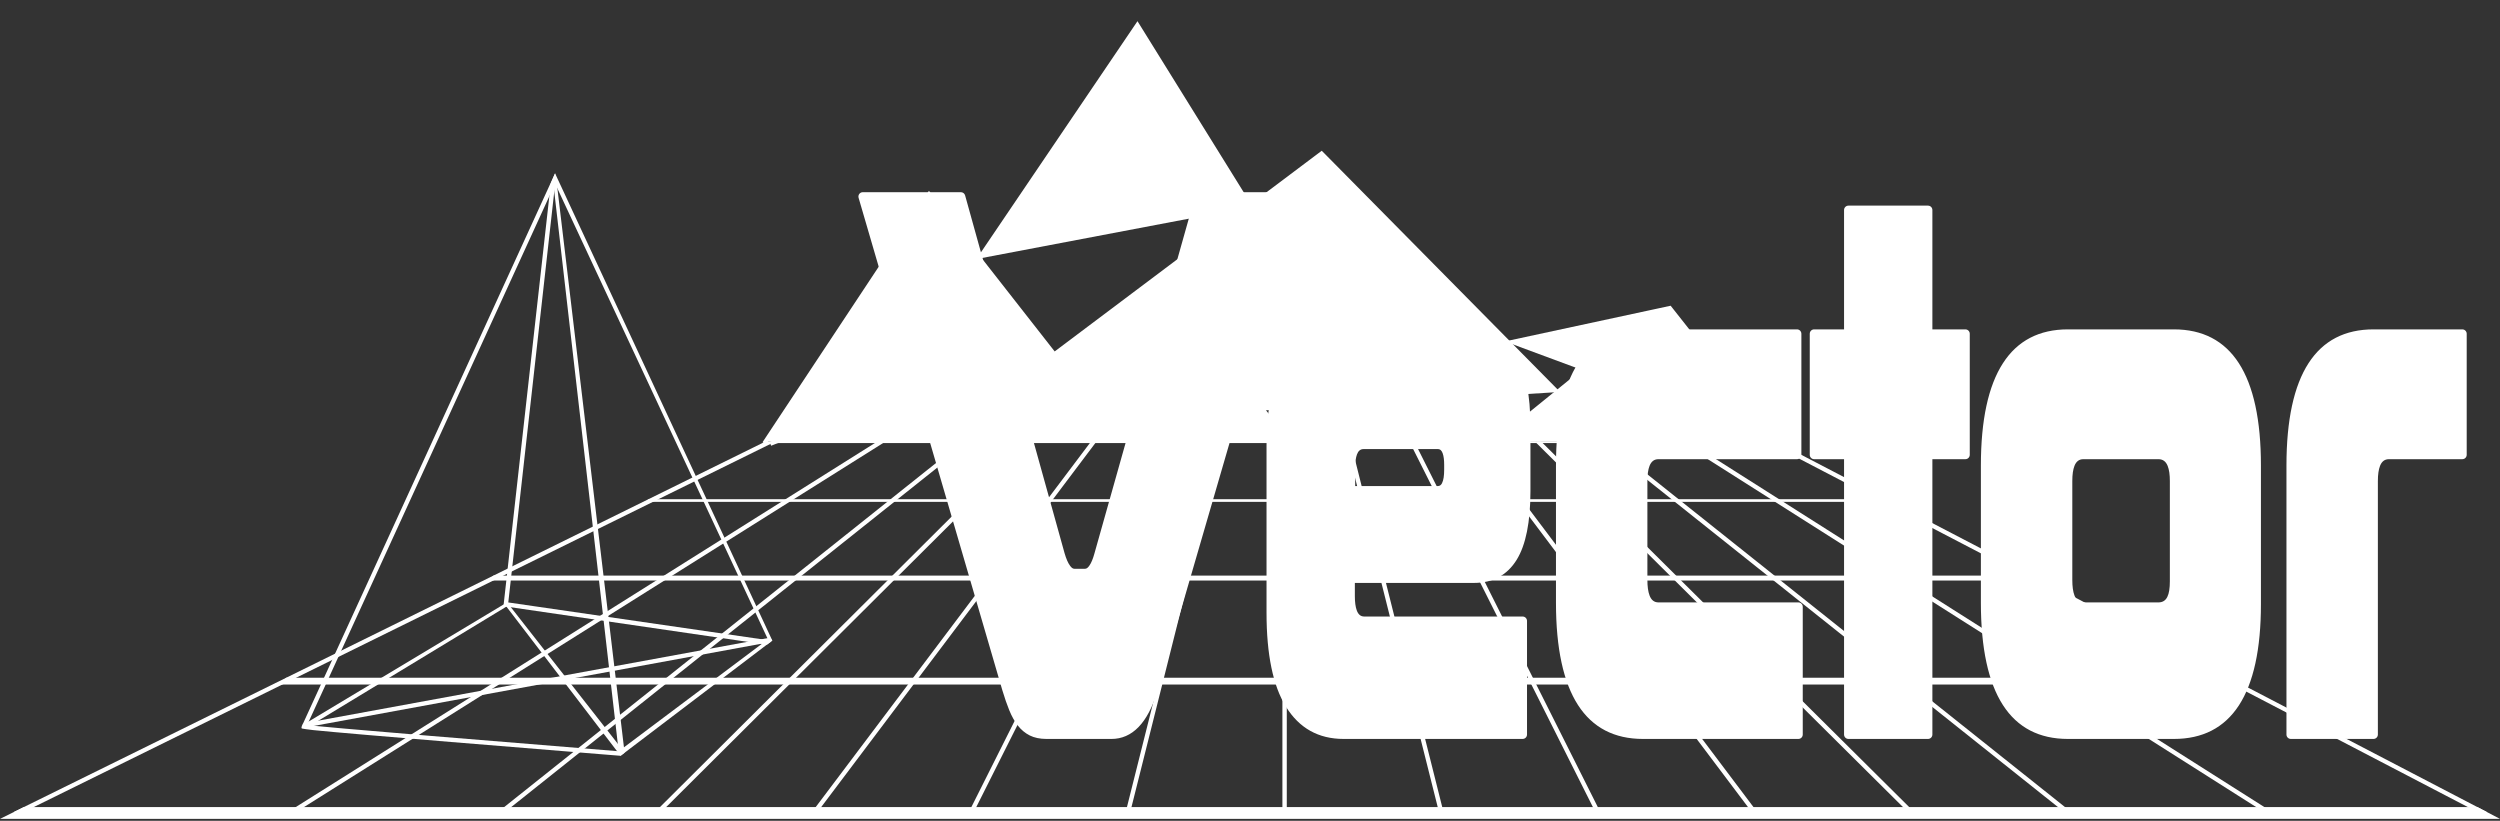 <svg clip-rule="evenodd" fill-rule="evenodd" stroke-linecap="square" stroke-miterlimit="10" viewBox="0 0 600 197" xmlns="http://www.w3.org/2000/svg"><rect x="0" y="0" width="600" height="197" fill="#333333" stroke="none"/><g fill="#fff"><path d="m0 196.532h600l-5.447-2.843h-588.818l-5.735 2.843z"/><path d="m67.034 164.285h471.083l-3.521-1.621h-465.918l-1.644 1.621z"/><path d="m117.226 139.323h371.663l-.94-1.176h-369.529z"/><path d="m154.981 120.45h298.554l-1.515-.649h-296.38z"/><path d="m182.971 106.33h243.911l-.872-.369h-242.29z"/><path d="m247.98 105.961h-1.491l-89.513 89.148.743.745zm121.886 0h-.962l-.264.265 90.246 89.628.742-.746zm15.615 0h-.978l-.276.346 112.386 89.542.655-.822zm-152.67 0h-1.688l-111.788 89.066.656.822zm30.349 0h-1.318l-67.213 89.253.84.633zm91.601 0h-.986l-.211.159 67.57 89.727.841-.633zm49.008.369 141.087 89.506.564-.888-140.211-88.951zm-191.234-.369h-1.977l-141.563 88.984.56.891zm212.07.369 171.762 89.49.486-.933-170.579-88.874zm-85.181-.369h-1.105l-.058.028 45.098 89.827.94-.472zm-61.067 0h-1.178l-44.874 89.383.94.472zm-92.257 0h-2.38l-180.384 88.91.465.944zm107.477 0h-1.085l-22.474 89.531 1.021.256zm30.534 0h-1.085l22.539 89.787 1.021-.256zm-15.283 0h-1.052v89.675h1.052z"/><path d="m183.72 105.961 39.26-59.304 30.05 38.383 64.142-48.201 56.586 57.273" stroke="#fff"/><path d="m235.024 62.041 37.956-56.041 27.114 43.673" stroke="#fff"/><path d="m362.051 82.263 38.707-8.334 25.252 32.032" stroke="#fff"/><path d="m185.351 106.33 24.497-9.673 10.859 4.545 8.586-12.522 10.353 7.977 7.324-7.977 9.596 12.017 18.434-15.909 14.539 16.683-6.963 4.674 17.518-11.761 4.832 6.313 16.034-18.434 20.959 15.909 11.616-9.492 10.859 13.027 22.727-18.434 31.566 22.688" stroke="#fff"/><path d="m72.823 173.448c-.202.345-.696 1.274-.354 1.399.101.037 1.634.268 2.698.378 9.11.941 55.907 4.728 69.512 5.824 2.353.19 4.258.342 4.258.342l.966-.733-16.231-136.315-.458-2.737s-60.212 131.534-60.391 131.842zm.909.53c.179-.309 59.154-129.175 59.154-129.175l15.59 135.496s-1.359-.109-3.712-.299c-15.112-1.218-71.188-5.756-71.032-6.022z"/><path d="m132.192 43.964-11.362 101.519 63.242 9.238 1.279-.994-52.137-112.121zm-10.203 100.624 62.409 9.065-51.161-109.572z"/><path d="m73.556 174.702 47.981-29.116s27.4 35.805 27.4 35.805l36.414-27.664-.531-.687-35.584 26.697s-27.545-35.169-27.545-35.169l-48.683 29.235z"/><path d="m73.309 174.591 111.701-20.516-.19-1.035-111.701 20.516z"/><g fill-rule="nonzero"><path d="m276.786 165.481 34.405-118.305h-23.293l-24.199 85.864c-.823 3.012-1.921 4.519-3.292 4.519h-2.552c-1.372 0-2.497-1.507-3.375-4.519l-23.869-85.864h-23.54l34.487 118.143c.549 1.829 1.098 3.416 1.646 4.761.549 1.345 1.18 2.475 1.893 3.39.714.914 1.55 1.614 2.511 2.098.96.484 2.153.726 3.58.726h15.556c4.555 0 7.902-3.604 10.042-10.813z"/><path d="m366.255 117.868v-15.333c0-14.956-4.225-22.434-12.675-22.434h-31.113c-5.652 0-9.973 2.206-12.963 6.617-2.991 4.412-4.486 11.137-4.486 20.175v40.188c0 9.792 1.495 17.108 4.486 21.95 2.99 4.842 7.311 7.263 12.963 7.263h42.965v-27.276h-38.026c-2.195 0-3.293-1.991-3.293-5.972v-4.196h29.631c4.17 0 7.298-1.695 9.383-5.084s3.128-8.689 3.128-15.898zm-39.014-11.136h17.861c1.701 0 2.551 1.614 2.551 4.842v1.129c0 3.336-.85 5.004-2.551 5.004h-20.906v-5.488c0-3.658 1.015-5.487 3.045-5.487z"/><path d="m431.279 109.153v-29.052h-36.957c-13.224 0-19.836 10.545-19.836 31.634v32.925c0 21.09 6.612 31.634 19.836 31.634h37.286v-30.665h-33.582c-2.469 0-3.704-2.152-3.704-6.456v-23.726c0-4.196 1.235-6.294 3.704-6.294z"/><path d="m462.72 80.101v-29.697h-19.095v29.697h-8.231v29.052h8.231v67.141h19.095v-67.141h8.972v-29.052z"/><path d="m500.006 109.153h18.025c2.524 0 3.787 2.098 3.787 6.294v24.048c0 4.089-1.263 6.134-3.787 6.134h-18.025c-2.469 0-3.704-2.152-3.704-6.456v-23.726c0-4.196 1.235-6.294 3.704-6.294zm41.566 35.83v-33.248c0-21.089-6.613-31.634-19.837-31.634h-25.433c-13.224 0-19.836 10.545-19.836 31.634v32.925c0 21.09 6.612 31.634 19.836 31.634h25.433c13.224 0 19.837-10.437 19.837-31.311z"/><path d="m590.956 109.153v-29.052h-21.317c-13.225 0-19.837 10.545-19.837 31.634v64.559h19.837v-60.847c0-4.196 1.234-6.294 3.703-6.294z"/></g><path d="m277.795 165.78c0-.002.001-.004.001-.006l34.405-118.304c.093-.318.03-.661-.169-.926-.198-.264-.51-.42-.841-.42h-23.293c-.472 0-.885.313-1.013.767l-24.199 85.863c-.001.003-.001.006-.002.008-.369 1.352-.784 2.372-1.276 3.047-.309.424-.616.698-1.001.698h-2.552c-.392 0-.708-.277-1.029-.708-.505-.675-.939-1.695-1.333-3.045-.241-.867-23.868-85.86-23.868-85.86-.127-.455-.541-.77-1.014-.77h-23.54c-.331 0-.643.156-.842.421s-.261.608-.168.926l34.487 118.143c.001.002.002.005.002.007.56 1.866 1.12 3.485 1.68 4.857.589 1.445 1.271 2.656 2.038 3.639.813 1.043 1.771 1.838 2.866 2.39 1.088.549 2.437.839 4.054.839h15.556c4.937 0 8.731-3.751 11.051-11.566zm-2.018-.596c-1.961 6.603-4.86 10.058-9.033 10.058h-15.556c-1.237 0-2.274-.194-3.107-.614-.825-.416-1.541-1.02-2.154-1.805-.66-.847-1.241-1.895-1.749-3.14-.537-1.317-1.074-2.872-1.611-4.663 0 0-34.093-116.792-34.093-116.792h21.337s23.656 85.093 23.656 85.093c.001.005.002.009.003.013.59 2.025 1.315 3.426 2.104 4.236.697.715 1.467 1.041 2.281 1.041h2.552c.819 0 1.587-.329 2.275-1.048.775-.812 1.476-2.214 2.031-4.241 0 0 23.981-85.094 23.981-85.094h21.095s-34.012 116.956-34.012 116.956z"/><path d="m367.307 117.868v-15.333c0-15.79-4.806-23.486-13.727-23.486h-31.113c-6.035 0-10.641 2.369-13.834 7.079-3.08 4.543-4.667 11.458-4.667 20.765v40.188c0 10.042 1.575 17.537 4.642 22.503 3.197 5.176 7.817 7.762 13.859 7.762h42.965c.581 0 1.052-.471 1.052-1.052v-27.276c0-.581-.471-1.052-1.052-1.052h-38.026c-.866 0-1.432-.519-1.778-1.461-.318-.864-.463-2.018-.463-3.459v-3.144h28.579c4.572 0 7.994-1.869 10.279-5.585 2.159-3.509 3.284-8.986 3.284-16.449zm-2.104 0c0 6.955-.96 12.077-2.972 15.347-1.884 3.063-4.718 4.583-8.487 4.583h-29.631c-.581 0-1.052.471-1.052 1.052v4.196c0 4.822 1.686 7.024 4.345 7.024h36.974v25.172h-41.913c-5.262 0-9.284-2.256-12.068-6.764-2.914-4.718-4.329-11.856-4.329-21.397v-40.188c0-8.769 1.403-15.304 4.304-19.584 2.788-4.113 6.824-6.156 12.093-6.156h31.113c4.616 0 7.816 2.493 9.662 7.395 1.317 3.497 1.961 8.16 1.961 13.987zm-37.962-12.188c-2.497 0-4.098 2.041-4.098 6.539v5.488c0 .581.471 1.052 1.053 1.052h20.906c1.259 0 2.221-.59 2.851-1.825.48-.941.753-2.348.753-4.231v-1.129c0-1.835-.276-3.205-.76-4.122-.629-1.195-1.585-1.772-2.844-1.772zm0 2.104h17.861c.573 0 .921.387 1.15 1.04.242.687.349 1.605.349 2.75v1.129c0 1.453-.152 2.548-.523 3.275-.221.433-.534.677-.976.677h-19.854v-4.436c0-1.31.131-2.36.422-3.147.306-.828.805-1.288 1.571-1.288z"/><path d="m431.279 110.205c.581 0 1.052-.471 1.052-1.052v-29.052c0-.581-.471-1.052-1.052-1.052h-36.957c-13.738 0-20.888 10.777-20.888 32.686v32.925c0 21.91 7.15 32.686 20.888 32.686h37.286c.581 0 1.052-.471 1.052-1.052v-30.665c0-.582-.471-1.053-1.052-1.053h-33.582c-1.027 0-1.718-.573-2.129-1.647-.358-.939-.523-2.192-.523-3.756v-23.726c0-1.517.163-2.734.52-3.644.41-1.046 1.106-1.598 2.132-1.598zm-1.053-2.104h-32.2c-2.959 0-4.756 2.318-4.756 7.346v23.726c0 5.139 1.807 7.508 4.756 7.508h32.53v28.561c-6.06 0-36.234 0-36.234 0-12.711 0-18.784-10.311-18.784-30.582v-32.925c0-20.271 6.073-30.582 18.784-30.582h35.904z"/><path d="m463.772 79.049v-28.645c0-.581-.471-1.052-1.052-1.052h-19.095c-.581 0-1.052.471-1.052 1.052v28.645h-7.179c-.581 0-1.052.471-1.052 1.052v29.052c0 .581.471 1.052 1.052 1.052h7.179v66.089c0 .581.471 1.052 1.052 1.052h19.095c.581 0 1.052-.471 1.052-1.052v-66.089h7.92c.581 0 1.052-.471 1.052-1.052v-29.052c0-.581-.471-1.052-1.052-1.052zm-2.104 1.052c0 .581.471 1.052 1.052 1.052h7.92v26.948h-7.92c-.581 0-1.052.471-1.052 1.052v66.089h-16.991c0-8.533 0-66.089 0-66.089 0-.581-.471-1.052-1.052-1.052h-7.179v-26.948h7.179c.581 0 1.052-.471 1.052-1.052v-28.645h16.991z"/><path d="m542.624 144.983v-33.248c0-21.909-7.15-32.686-20.889-32.686h-25.433c-13.738 0-20.888 10.777-20.888 32.686v32.925c0 21.91 7.15 32.686 20.888 32.686h25.433c13.743 0 20.889-10.67 20.889-32.363zm-2.105 0c0 20.057-6.077 30.259-18.784 30.259h-25.433c-12.711 0-18.784-10.311-18.784-30.582v-32.925c0-20.271 6.073-30.582 18.784-30.582h25.433c12.711 0 18.784 10.311 18.784 30.582zm-40.513-36.882c-2.959 0-4.756 2.318-4.756 7.346v23.726c0 5.139 1.807 7.508 4.756 7.508h18.025c3.034 0 4.839-2.271 4.839-7.186v-24.048c0-5.025-1.816-7.346-4.839-7.346zm0 2.104h18.025c1.058 0 1.781.551 2.204 1.605.365.909.53 2.123.53 3.637v24.048c0 3.274-.713 5.081-2.734 5.081h-18.025c-1.027 0-1.718-.573-2.129-1.647-.359-.939-.523-2.192-.523-3.756v-23.726c0-1.517.163-2.734.52-3.644.41-1.046 1.106-1.598 2.132-1.598z"/><path d="m590.956 110.205c.582 0 1.053-.471 1.053-1.052v-29.052c0-.581-.471-1.052-1.053-1.052h-21.317c-13.739 0-20.889 10.777-20.889 32.686v64.559c0 .581.471 1.052 1.052 1.052h19.837c.581 0 1.052-.471 1.052-1.052v-60.847c0-1.517.163-2.734.52-3.644.41-1.046 1.106-1.598 2.131-1.598zm-1.052-2.104h-16.562c-2.958 0-4.756 2.318-4.756 7.346v59.795h-17.731v-63.507c0-20.271 6.073-30.582 18.784-30.582h20.265z"/></g></svg>
